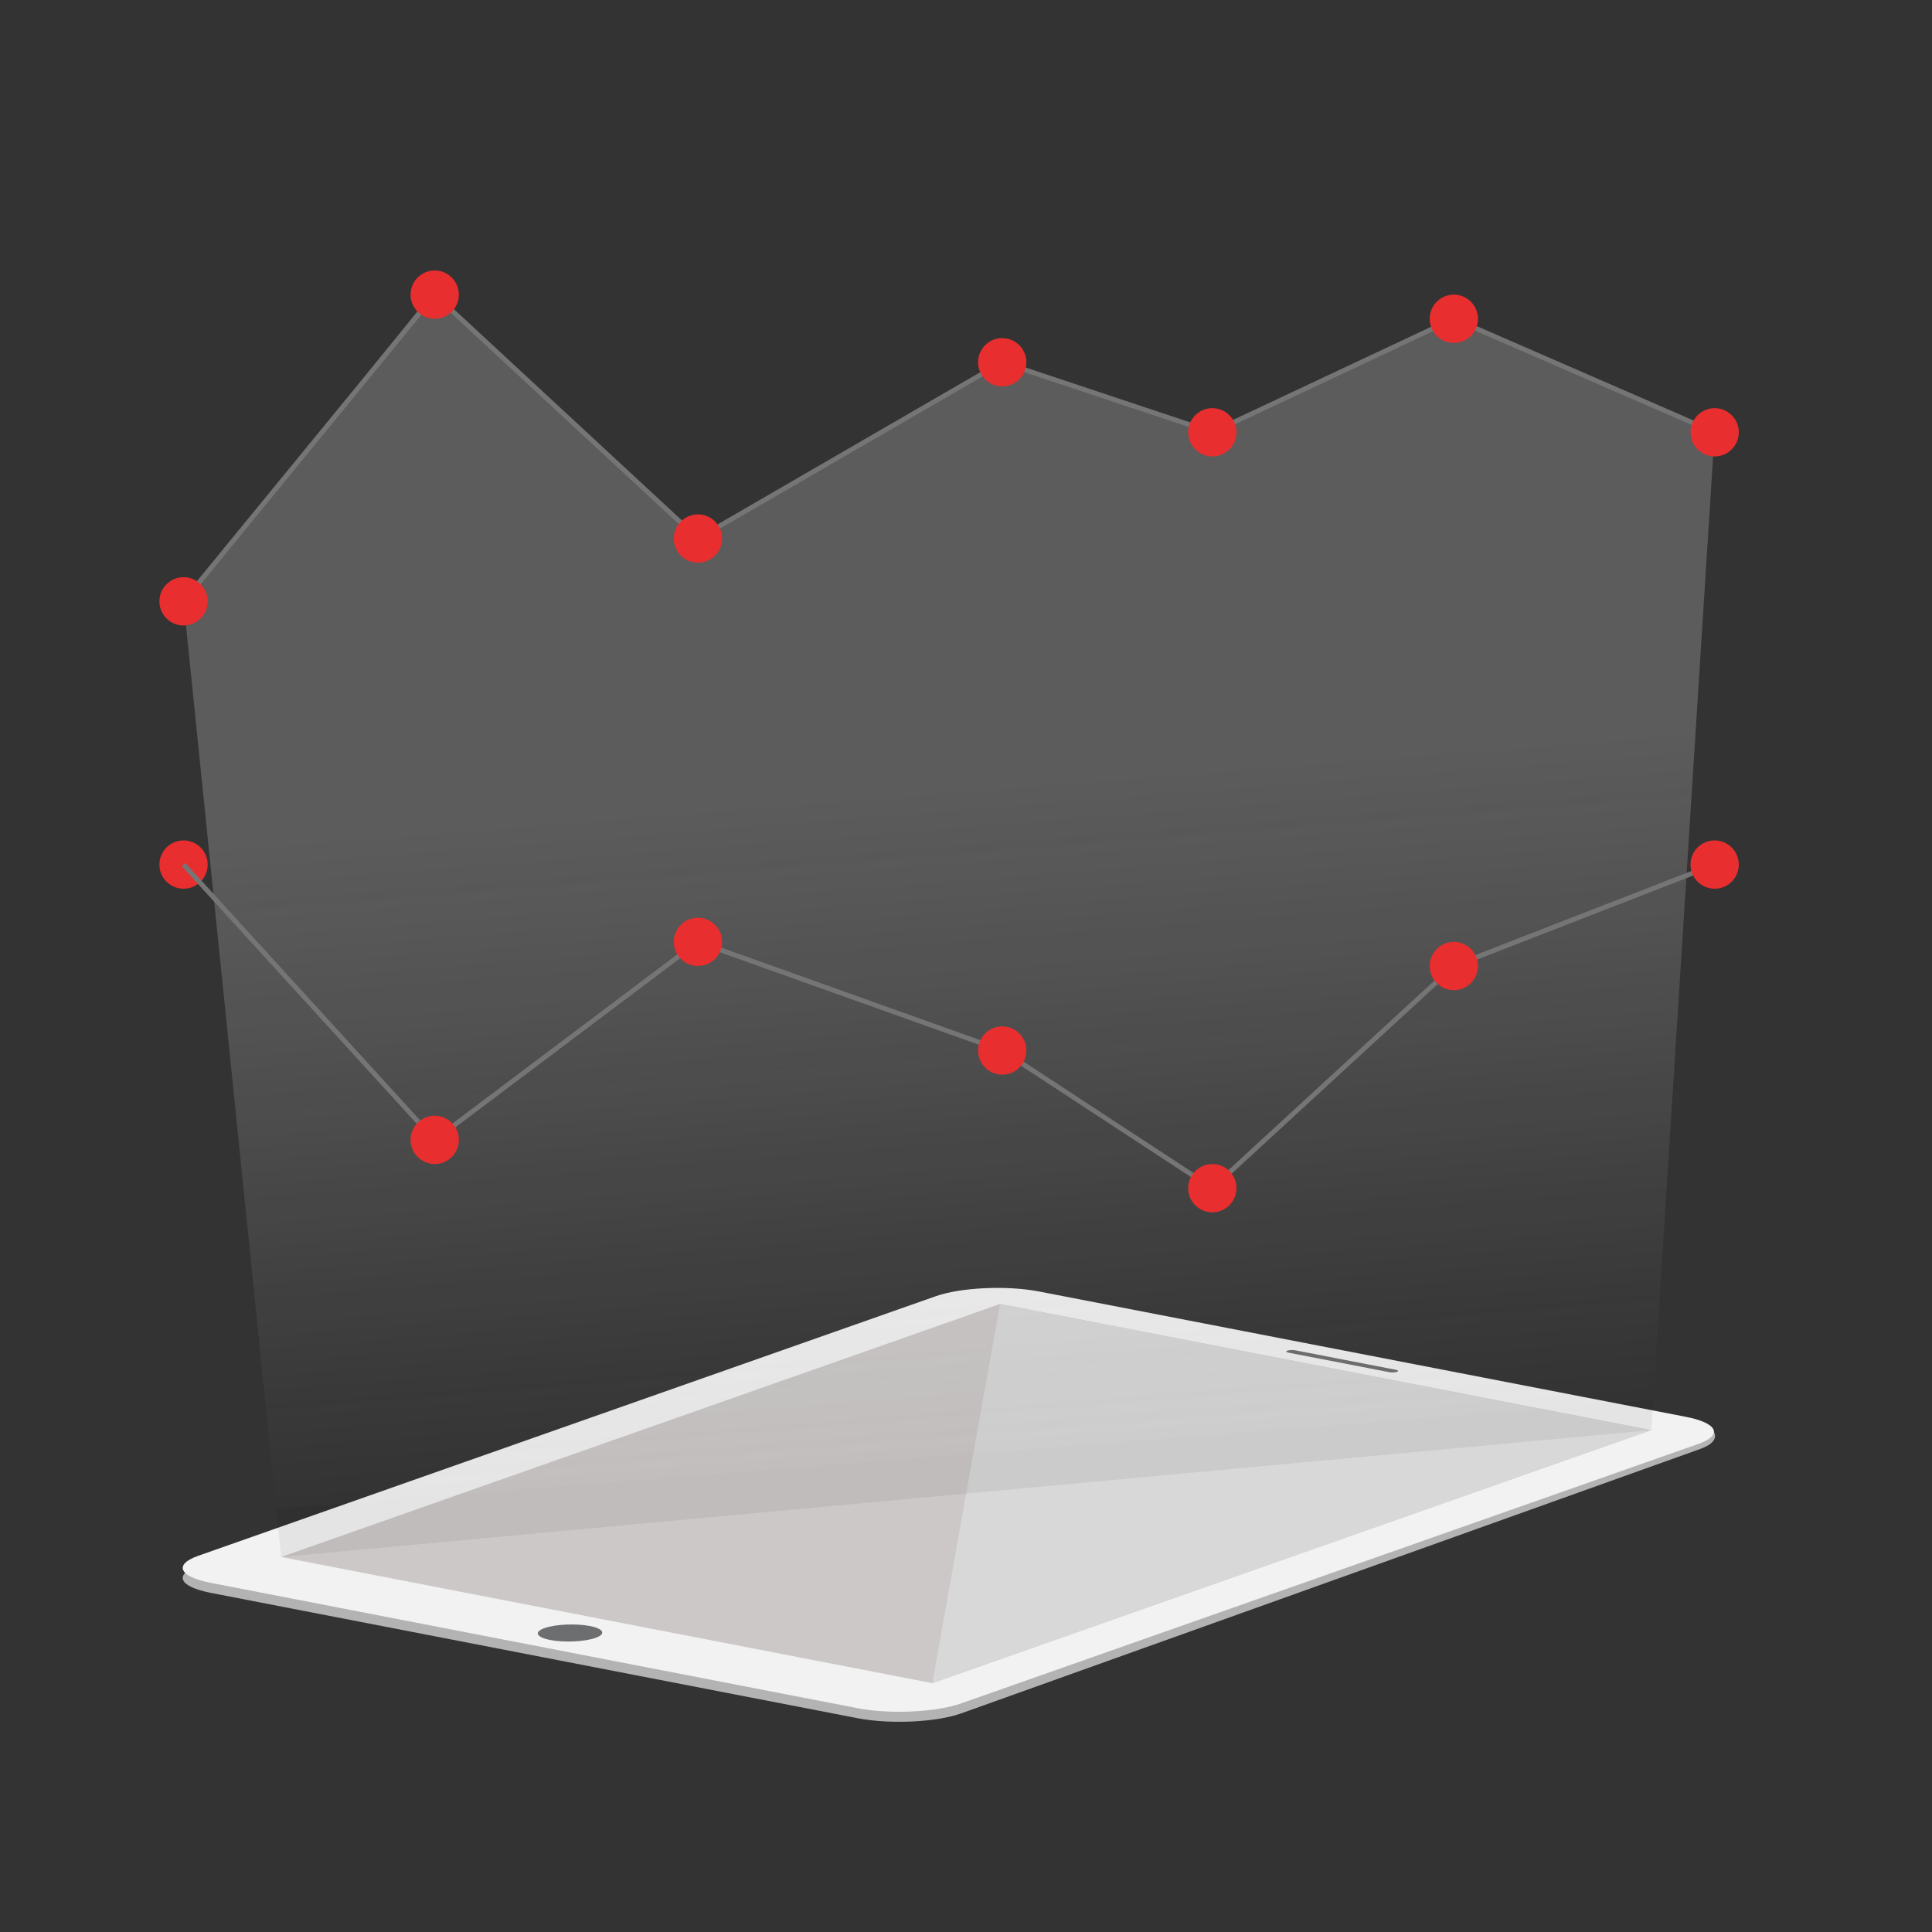 <?xml version="1.0" encoding="UTF-8" standalone="no"?>
<!-- Generator: Adobe Illustrator 16.0.0, SVG Export Plug-In . SVG Version: 6.00 Build 0)  -->

<svg
   xmlns:dc="http://purl.org/dc/elements/1.1/"
   xmlns:cc="http://creativecommons.org/ns#"
   xmlns:rdf="http://www.w3.org/1999/02/22-rdf-syntax-ns#"
   xmlns:svg="http://www.w3.org/2000/svg"
   xmlns="http://www.w3.org/2000/svg"
   xmlns:sodipodi="http://sodipodi.sourceforge.net/DTD/sodipodi-0.dtd"
   xmlns:inkscape="http://www.inkscape.org/namespaces/inkscape"
   version="1.1"
   id="Layer_1"
   x="0px"
   y="0px"
   width="800px"
   height="800px"
   viewBox="0 0 800 800"
   enable-background="new 0 0 800 800"
   xml:space="preserve"
   inkscape:version="0.92.0 unknown"
   sodipodi:docname="strategy_backup.svg"><rect x="0" y="0" width="800" height="800" fill="#333333" stroke="none"/><defs
     id="defs104" /><sodipodi:namedview
     pagecolor="#ffffff"
     bordercolor="#666666"
     borderopacity="1"
     objecttolerance="10"
     gridtolerance="10"
     guidetolerance="10"
     inkscape:pageopacity="0"
     inkscape:pageshadow="2"
     inkscape:window-width="1366"
     inkscape:window-height="714"
     id="namedview102"
     showgrid="false"
     inkscape:zoom="0.35355339"
     inkscape:cx="68.072736"
     inkscape:cy="724.4657"
     inkscape:window-x="0"
     inkscape:window-y="0"
     inkscape:window-maximized="1"
     inkscape:current-layer="Layer_1" /><g
     id="g3"><g
       id="g5"><path
         fill="#B3B3B3"
         d="M397.821,709.541c-10.334,3.638-29.45,4.506-42.69,1.938L87.346,659.588    c-13.241-2.563-15.581-7.588-5.262-11.221l305.453-107.508c10.334-3.638,29.43-4.506,42.674-1.943l267.797,48.448    c13.248,2.563,16.32,8.999,5.992,12.636L397.821,709.541z"
         id="path7" /><path
         fill="#B3B3B3"
         d="M75.953,647.897c0.159,0.005,634.063-56.182,634.063-56.182"
         id="path9" /><g
         id="g11"><path
           fill="#F2F2F2"
           d="M397.834,705.396c-10.334,3.633-29.45,4.501-42.694,1.935L87.356,655.447     c-13.238-2.567-15.582-7.593-5.26-11.23l305.45-107.503c10.337-3.642,29.435-4.509,42.678-1.943L698,586.658     c13.244,2.566,15.612,7.592,5.278,11.225L397.834,705.396z"
           id="path13" /><polygon
           fill="#CCC8C8"
           points="116.406,644.717 414.094,539.942 683.744,592.188 386.056,696.964    "
           id="polygon15" /><polygon
           fill="#D8D8D8"
           points="386.056,696.964 683.744,592.188 414.094,539.942    "
           id="polygon17" /><path
           fill="#6D6E70"
           d="M227.815,679.076c5.816,1.127,14.213,0.741,18.738-0.845c4.522-1.594,3.5-3.808-2.316-4.935     c-5.793-1.119-14.206-0.736-18.728,0.854C220.984,675.74,222.019,677.953,227.815,679.076z"
           id="path19" /><path
           fill="#6D6E70"
           d="M533.453,560.089c-0.966-0.193-1.135-0.561-0.381-0.825l0,0c0.781-0.273,2.19-0.34,3.159-0.156     l41.856,8.116c0.972,0.185,1.149,0.552,0.371,0.825l0,0c-0.759,0.27-2.175,0.336-3.149,0.151L533.453,560.089z"
           id="path21" /></g></g><g
       id="g23"><path
         fill="#F6921E"
         d="M324.775,499.318"
         id="path25" /></g></g><linearGradient
     id="SVGID_1_"
     gradientUnits="userSpaceOnUse"
     x1="368.333"
     y1="101.682"
     x2="407.842"
     y2="601.508"><stop
       offset="0.448"
       style="stop-color:#FFFFFF"
       id="stop28" /><stop
       offset="0.535"
       style="stop-color:#FBFBFB;stop-opacity:0.896"
       id="stop30" /><stop
       offset="0.614"
       style="stop-color:#F1F0F0;stop-opacity:0.803"
       id="stop32" /><stop
       offset="0.69"
       style="stop-color:#DFDEDE;stop-opacity:0.713"
       id="stop34" /><stop
       offset="0.764"
       style="stop-color:#C5C4C4;stop-opacity:0.625"
       id="stop36" /><stop
       offset="0.836"
       style="stop-color:#A4A3A3;stop-opacity:0.539"
       id="stop38" /><stop
       offset="0.907"
       style="stop-color:#7C7A7A;stop-opacity:0.454"
       id="stop40" /><stop
       offset="0.977"
       style="stop-color:#4D4A4B;stop-opacity:0.372"
       id="stop42" /><stop
       offset="1"
       style="stop-color:#3C3839;stop-opacity:0.344"
       id="stop44" /><stop
       offset="1"
       style="stop-color:#000000;stop-opacity:0.3"
       id="stop46" /></linearGradient><path
     style="opacity:0.2;fill:url(#SVGID_1_)"
     d="M 683.754,592.191 116.414,644.721 75.992,249.004 178.577,121.765 289,223 l 126,-73 87,29 100,-47 c 0,0 108,47 107.992,47.004 z"
     id="polygon48"
     inkscape:connector-curvature="0"
     sodipodi:nodetypes="cccccccccc" /><circle
     fill="#E82E2E"
     cx="76"
     cy="358"
     r="10"
     id="circle50" /><line
     fill="#757474"
     stroke="#757575"
     stroke-width="2"
     stroke-miterlimit="10"
     x1="76"
     y1="358"
     x2="180"
     y2="472"
     id="line52" /><line
     fill="none"
     stroke="#757575"
     stroke-width="2"
     stroke-miterlimit="10"
     x1="180"
     y1="472"
     x2="289"
     y2="390"
     id="line54" /><line
     fill="none"
     stroke="#757575"
     stroke-width="2"
     stroke-miterlimit="10"
     x1="289"
     y1="390"
     x2="415"
     y2="435"
     id="line56" /><line
     fill="none"
     stroke="#757575"
     stroke-width="2"
     stroke-miterlimit="10"
     x1="415"
     y1="435"
     x2="502"
     y2="492"
     id="line58" /><line
     fill="none"
     stroke="#757575"
     stroke-width="2"
     stroke-miterlimit="10"
     x1="502"
     y1="492"
     x2="602"
     y2="400"
     id="line60" /><line
     fill="none"
     stroke="#757575"
     stroke-width="2"
     stroke-miterlimit="10"
     x1="602"
     y1="400"
     x2="710"
     y2="358"
     id="line62" /><circle
     fill="#E82E2E"
     cx="180"
     cy="472"
     r="10"
     id="circle64" /><circle
     fill="#E82E2E"
     cx="289"
     cy="390"
     r="10"
     id="circle66" /><circle
     fill="#E82E2E"
     cx="502"
     cy="492"
     r="10"
     id="circle68" /><circle
     fill="#E82E2E"
     cx="415"
     cy="435"
     r="10"
     id="circle70" /><circle
     fill="#E82E2E"
     cx="602"
     cy="400"
     r="10"
     id="circle72" /><circle
     fill="#E82E2E"
     cx="710"
     cy="358"
     r="10"
     id="circle74" /><line
     fill="none"
     stroke="#757575"
     stroke-width="2"
     stroke-miterlimit="10"
     x1="76"
     y1="249"
     x2="180"
     y2="122"
     id="line76" /><line
     fill="none"
     stroke="#757575"
     stroke-width="2"
     stroke-miterlimit="10"
     x1="180"
     y1="122"
     x2="289"
     y2="223"
     id="line78" /><line
     fill="none"
     stroke="#757575"
     stroke-width="2"
     stroke-miterlimit="10"
     x1="289"
     y1="223"
     x2="415"
     y2="150"
     id="line80" /><line
     fill="none"
     stroke="#757575"
     stroke-width="2"
     stroke-miterlimit="10"
     x1="415"
     y1="150"
     x2="502"
     y2="179"
     id="line82" /><line
     fill="none"
     stroke="#757575"
     stroke-width="2"
     stroke-miterlimit="10"
     x1="502"
     y1="179"
     x2="602"
     y2="132"
     id="line84" /><line
     fill="none"
     stroke="#757575"
     stroke-width="2"
     stroke-miterlimit="10"
     x1="602"
     y1="132"
     x2="710"
     y2="179"
     id="line86" /><circle
     fill="#E82E2E"
     cx="180"
     cy="122"
     r="10"
     id="circle88" /><circle
     fill="#E82E2E"
     cx="76"
     cy="249"
     r="10"
     id="circle90" /><circle
     fill="#E82E2E"
     cx="289"
     cy="223"
     r="10"
     id="circle92" /><circle
     fill="#E82E2E"
     cx="502"
     cy="179"
     r="10"
     id="circle94" /><circle
     fill="#E82E2E"
     cx="415"
     cy="150"
     r="10"
     id="circle96" /><circle
     fill="#E82E2E"
     cx="602"
     cy="132"
     r="10"
     id="circle98" /><circle
     fill="#E82E2E"
     cx="710"
     cy="179"
     r="10"
     id="circle100" /></svg>